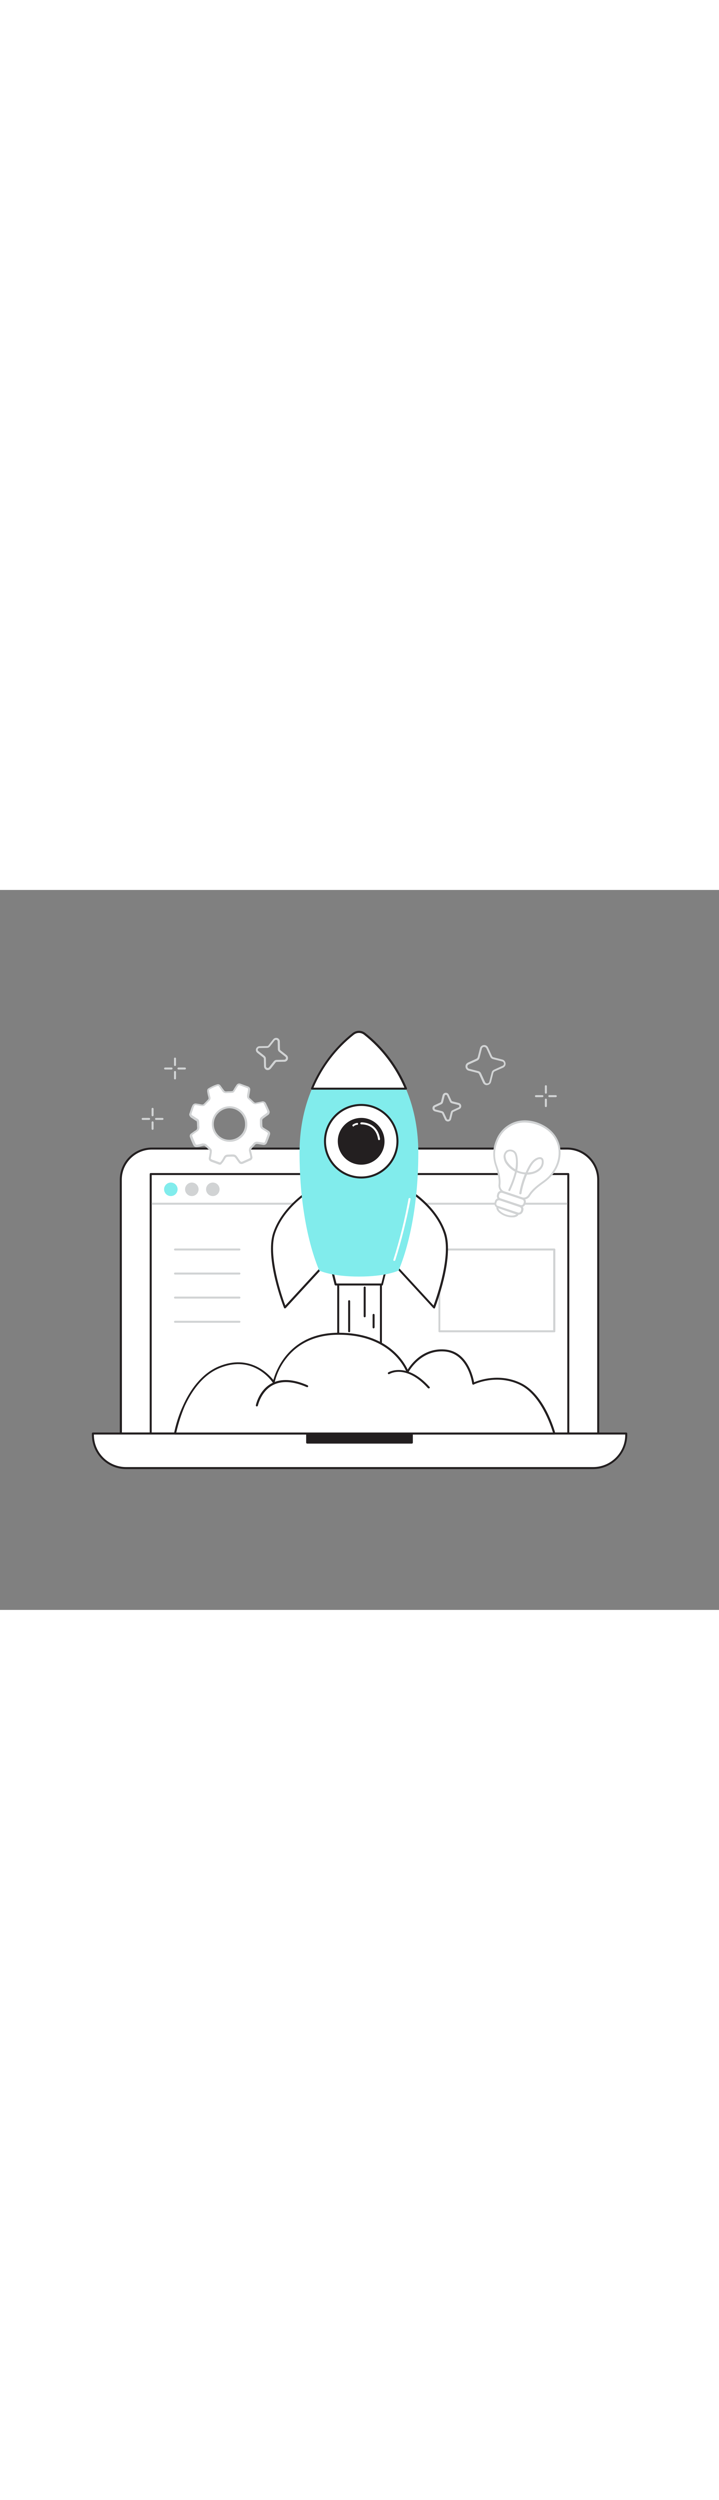 <svg version="1.1" id="Layer_1" xmlns="http://www.w3.org/2000/svg" xmlns:xlink="http://www.w3.org/1999/xlink" x="0px" y="0px" viewBox="0 0 500 500" style="width: 144px;" xml:space="preserve" data-imageid="start-up-45" imageName="Start Up" class="illustrations_image">
<rect x="0" y="0" width="500" height="500" fill="#808080" stroke="none"/>
<style type="text/css">
	.st0_start-up-45{fill:#FFFFFF;}
	.st1_start-up-45{fill:#231F20;}
	.st2_start-up-45{fill:#D1D3D4;}
	.st3_start-up-45{fill:#68E1FD;}
</style>
<g id="Laptop_start-up-45">
	<path class="st0_start-up-45" d="M105.6,179.6h288.7c11.9,0,21.6,9.6,21.6,21.6c0,0,0,0,0,0v176.3l0,0H84l0,0V201.2&#10;&#9;&#9;C84,189.2,93.7,179.5,105.6,179.6C105.6,179.5,105.6,179.5,105.6,179.6z"/>
	<path class="st1_start-up-45" d="M416,378.2H84c-0.4,0-0.7-0.3-0.7-0.7l0,0V201.2c0-12.3,10-22.3,22.3-22.3h288.8c12.3,0,22.3,10,22.3,22.3&#10;&#9;&#9;v176.3C416.7,377.8,416.4,378.1,416,378.2z M84.8,376.8h330.5V201.2c0-11.5-9.4-20.9-20.9-20.9H105.6c-11.5,0-20.9,9.4-20.9,20.9&#10;&#9;&#9;L84.8,376.8z"/>
	<rect x="104.8" y="197.3" class="st0_start-up-45" width="290.4" height="180.2"/>
	<path class="st1_start-up-45" d="M395.2,378.2H104.8c-0.4,0-0.7-0.3-0.7-0.7l0,0V197.3c0-0.4,0.3-0.7,0.7-0.7h290.4c0.4,0,0.7,0.3,0.7,0.7&#10;&#9;&#9;c0,0,0,0,0,0v180.2C395.9,377.9,395.6,378.2,395.2,378.2L395.2,378.2z M105.5,376.8h289V198h-289V376.8z"/>
	<path class="st0_start-up-45" d="M64.6,377.5h370.9l0,0v0.9c0,12.7-10.3,23.1-23.1,23.1l0,0H87.7c-12.7,0-23.1-10.3-23.1-23.1l0,0L64.6,377.5&#10;&#9;&#9;L64.6,377.5z"/>
	<path class="st1_start-up-45" d="M412.4,402.2H87.7c-13.1,0-23.8-10.7-23.8-23.8v-0.9c0-0.4,0.3-0.7,0.7-0.7h370.9c0.4,0,0.7,0.3,0.7,0.7v0.9&#10;&#9;&#9;C436.1,391.5,425.5,402.2,412.4,402.2z M65.3,378.2v0.2c0,12.4,10,22.4,22.4,22.4h324.7c12.4,0,22.4-10,22.4-22.4v-0.2H65.3z"/>
	<rect x="213.6" y="377.5" class="st1_start-up-45" width="72.8" height="6.3"/>
	<path class="st1_start-up-45" d="M286.4,384.5h-72.8c-0.4,0-0.7-0.3-0.7-0.7l0,0v-6.3c0-0.4,0.3-0.7,0.7-0.7c0,0,0,0,0,0h72.8&#10;&#9;&#9;c0.4,0,0.7,0.3,0.7,0.7v0v6.3C287.1,384.2,286.8,384.5,286.4,384.5L286.4,384.5z M214.3,383.1h71.4v-4.9h-71.4L214.3,383.1z"/>
	<path class="st2_start-up-45" d="M393.9,218.6H106.1c-0.4,0-0.7-0.3-0.7-0.7c0-0.4,0.3-0.7,0.7-0.7h287.8c0.4,0,0.7,0.3,0.7,0.7&#10;&#9;&#9;S394.3,218.6,393.9,218.6C393.9,218.6,393.9,218.6,393.9,218.6z"/>
	<circle class="st3_start-up-45 targetColor" cx="118.8" cy="207.9" r="4.7" style="fill: rgb(129, 236, 236);"/>
	<circle class="st2_start-up-45" cx="133.4" cy="207.9" r="4.7"/>
	<circle class="st2_start-up-45" cx="148" cy="207.9" r="4.7"/>
</g>
<g id="Screen_start-up-45">
	<path class="st2_start-up-45" d="M385.5,307.2h-79.9c-0.4,0-0.7-0.3-0.7-0.7v0v-56.8c0-0.4,0.3-0.7,0.7-0.7l0,0h79.9c0.4,0,0.7,0.3,0.7,0.7&#10;&#9;&#9;v56.8C386.2,306.9,385.9,307.2,385.5,307.2L385.5,307.2z M306.2,305.8h78.5v-55.4h-78.5V305.8z"/>
	<path class="st2_start-up-45" d="M166.5,250.4h-44.8c-0.4,0-0.7-0.3-0.7-0.7c0-0.4,0.3-0.7,0.7-0.7h44.8c0.4,0,0.7,0.3,0.7,0.7&#10;&#9;&#9;C167.2,250.1,166.9,250.4,166.5,250.4z"/>
	<path class="st2_start-up-45" d="M166.5,267.1h-44.8c-0.4,0-0.7-0.3-0.7-0.7c0-0.4,0.3-0.7,0.7-0.7c0,0,0,0,0,0h44.8c0.4,0,0.7,0.3,0.7,0.7&#10;&#9;&#9;C167.2,266.8,166.9,267.1,166.5,267.1z"/>
	<path class="st2_start-up-45" d="M166.5,283.8h-44.8c-0.4,0-0.7-0.3-0.7-0.7c0-0.4,0.3-0.7,0.7-0.7h44.8c0.4,0,0.7,0.3,0.7,0.7&#10;&#9;&#9;C167.2,283.5,166.9,283.8,166.5,283.8z"/>
	<path class="st2_start-up-45" d="M166.5,300.6h-44.8c-0.4,0-0.7-0.3-0.7-0.7c0-0.4,0.3-0.7,0.7-0.7h44.8c0.4,0,0.7,0.3,0.7,0.7&#10;&#9;&#9;C167.2,300.2,166.9,300.6,166.5,300.6z"/>
</g>
<g id="Stars_start-up-45">
	<path class="st2_start-up-45" d="M186.2,125.1c-0.3,0-0.6,0-0.8-0.1c-1-0.3-1.7-1.3-1.8-2.4l-0.1-5.3c0-0.4-0.2-0.7-0.4-0.9l-4.2-3.3&#10;&#9;&#9;c-1.1-0.9-1.3-2.5-0.4-3.6c0.5-0.6,1.2-1,2-1l5.3-0.1c0.4,0,0.7-0.2,0.9-0.5l3.3-4.2c0.9-1.1,2.5-1.3,3.6-0.5c0.6,0.5,1,1.2,1,2&#10;&#9;&#9;l0.1,5.3c0,0.4,0.2,0.7,0.4,0.9l4.2,3.3c1.1,0.9,1.3,2.5,0.5,3.6c-0.5,0.6-1.2,1-2,1l-5.3,0.1c-0.4,0-0.7,0.2-0.9,0.5l-3.3,4.2&#10;&#9;&#9;C187.7,124.7,187,125.1,186.2,125.1z M191.9,104.1c-0.4,0-0.7,0.2-0.9,0.4l-3.3,4.2c-0.5,0.6-1.2,1-2,1l-5.3,0.1&#10;&#9;&#9;c-0.5,0-0.9,0.3-1.1,0.8c-0.2,0.5,0,1,0.4,1.3l4.2,3.3c0.6,0.5,1,1.2,1,2l0.1,5.3c0,0.6,0.5,1.2,1.2,1.1c0.4,0,0.7-0.2,0.9-0.4&#10;&#9;&#9;l3.3-4.2c0.5-0.6,1.2-1,2-1l5.3-0.1c0.5,0,0.9-0.3,1.1-0.8c0.2-0.5,0-1-0.4-1.3l-4.2-3.3c-0.6-0.5-1-1.2-1-2l-0.1-5.3&#10;&#9;&#9;c0-0.5-0.3-0.9-0.8-1.1C192.2,104.1,192,104.1,191.9,104.1L191.9,104.1z"/>
	<path class="st2_start-up-45" d="M338.6,135.6c-1.2,0-2.2-0.7-2.7-1.7l-2.7-5.9c-0.2-0.4-0.6-0.8-1-0.9l-6.3-1.6c-1.6-0.4-2.5-2.1-2.1-3.7&#10;&#9;&#9;c0.2-0.8,0.8-1.5,1.6-1.9l5.9-2.7c0.4-0.2,0.7-0.6,0.9-1l1.6-6.3c0.4-1.6,2.1-2.5,3.7-2.1c0.8,0.2,1.5,0.8,1.9,1.6l2.7,5.9&#10;&#9;&#9;c0.2,0.4,0.6,0.8,1,0.9l6.3,1.6c1.6,0.4,2.5,2.1,2.1,3.7c-0.2,0.8-0.8,1.5-1.6,1.9L344,126c-0.4,0.2-0.7,0.6-0.9,1l-1.6,6.3&#10;&#9;&#9;c-0.3,1.2-1.4,2.1-2.6,2.2L338.6,135.6z M336.6,109h-0.1c-0.7,0.1-1.2,0.5-1.4,1.2l-1.6,6.3c-0.2,0.9-0.8,1.6-1.6,2l-5.9,2.7&#10;&#9;&#9;c-0.8,0.3-1.2,1.3-0.8,2.1c0.2,0.5,0.6,0.8,1.1,0.9l6.3,1.6c0.9,0.2,1.6,0.8,2,1.7l2.7,5.9c0.3,0.8,1.3,1.2,2.1,0.8&#10;&#9;&#9;c0.5-0.2,0.8-0.6,0.9-1.1l1.6-6.3c0.2-0.9,0.8-1.6,1.7-2l5.9-2.7c0.8-0.3,1.2-1.3,0.8-2.1c-0.2-0.5-0.6-0.8-1.1-0.9l-6.3-1.6&#10;&#9;&#9;c-0.9-0.2-1.6-0.8-2-1.7l-2.7-5.9l0,0C337.8,109.3,337.2,109,336.6,109L336.6,109z"/>
	<path class="st2_start-up-45" d="M311.5,160.8c-0.9,0-1.7-0.5-2.1-1.3l-1.9-4.1c-0.1-0.2-0.3-0.4-0.6-0.5l-4.4-1.1c-1.2-0.3-2-1.5-1.7-2.8&#10;&#9;&#9;c0.2-0.7,0.6-1.2,1.3-1.5l4.1-1.9c0.2-0.1,0.4-0.3,0.5-0.6l1.1-4.4c0.3-1.2,1.5-2,2.8-1.7c0.7,0.2,1.2,0.6,1.5,1.3l0,0l1.9,4.1&#10;&#9;&#9;c0.1,0.2,0.3,0.4,0.6,0.5l4.4,1.1c1.2,0.3,2,1.5,1.7,2.8c-0.2,0.7-0.6,1.2-1.3,1.5l-4.1,1.9c-0.2,0.1-0.4,0.3-0.5,0.6l-1.1,4.4&#10;&#9;&#9;c-0.2,0.9-1,1.6-2,1.7L311.5,160.8z M310.1,142.3H310c-0.4,0-0.7,0.3-0.8,0.7l-1.1,4.4c-0.2,0.7-0.6,1.2-1.3,1.5l-4.1,1.9&#10;&#9;&#9;c-0.4,0.2-0.6,0.7-0.4,1.2c0.1,0.2,0.3,0.4,0.6,0.5l4.4,1.1c0.7,0.2,1.2,0.6,1.5,1.3l1.9,4.1c0.2,0.4,0.7,0.6,1.2,0.4&#10;&#9;&#9;c0.3-0.1,0.4-0.3,0.5-0.6l1.1-4.4c0.2-0.7,0.6-1.2,1.3-1.5l4.1-1.9c0.4-0.2,0.6-0.7,0.4-1.2c-0.1-0.3-0.3-0.4-0.6-0.5l-4.4-1.1&#10;&#9;&#9;c-0.7-0.2-1.2-0.6-1.5-1.3l-1.9-4.1C310.8,142.5,310.5,142.3,310.1,142.3L310.1,142.3z"/>
</g>
<g id="Gear_start-up-45">
	<path class="st0_start-up-45" d="M132.1,155.7c0.4-1.2,0.8-2.5,1.3-3.7c0.2-0.6,0.5-1.3,0.7-1.9c0.3-0.8,1.1-1.3,1.9-1.2c1,0.1,2,0.3,3,0.5&#10;&#9;&#9;c0.5,0.1,1.1,0.2,1.6,0.2c0.4,0,0.8-0.1,1.1-0.4c1.1-1.1,2.2-2.2,3.3-3.4c0.4-0.4,0.5-1,0.3-1.6c-0.2-1.2-0.6-2.4-0.8-3.6&#10;&#9;&#9;c-0.1-0.5-0.2-0.9-0.1-1.4c0-0.4,0.2-0.7,0.5-0.9c1.9-1.2,3.9-2.1,6-2.7c0.6-0.2,1.3,0.1,1.7,0.6c0.8,1,1.6,2.1,2.3,3.1&#10;&#9;&#9;c0.5,0.8,1.4,1.3,2.4,1.2c1.3-0.1,2.6-0.1,4-0.2c0.5,0,0.9-0.3,1.2-0.7c0.5-0.7,0.9-1.4,1.4-2.1s0.8-1.2,1.2-1.8&#10;&#9;&#9;c0.4-0.6,1.1-0.9,1.8-0.6c1.8,0.6,3.7,1.3,5.5,2c0.7,0.3,1.1,1,1,1.8c-0.1,1-0.3,2-0.5,3c-0.1,0.5-0.1,0.9-0.2,1.4&#10;&#9;&#9;c-0.1,0.6,0.2,1.2,0.6,1.7c1,0.9,1.9,1.8,2.9,2.7c0.5,0.6,1.4,0.8,2.1,0.6c1.3-0.3,2.6-0.6,3.9-0.9c0.9-0.3,1.8,0.1,2.2,1&#10;&#9;&#9;c0.8,1.6,1.5,3.1,2.1,4.7c0.5,0.9,0.3,2-0.6,2.6c0,0-0.1,0-0.1,0.1c-0.7,0.5-1.4,1-2.1,1.5c-0.5,0.4-1,0.8-1.4,1.1&#10;&#9;&#9;c-0.4,0.3-0.6,0.8-0.6,1.4c0,1.4,0,2.7,0.1,4.1c0,0.8,0.4,1.5,1.1,1.8c0.7,0.4,1.5,0.9,2.2,1.3c0.5,0.3,0.9,0.6,1.3,0.9&#10;&#9;&#9;c0.7,0.4,0.9,1.3,0.6,2c-0.6,1.7-1.2,3.3-1.9,4.9c-0.1,0.2-0.2,0.5-0.4,0.7c-0.3,0.5-0.9,0.8-1.5,0.7l-3.6-0.6h-0.3&#10;&#9;&#9;c-1-0.3-2.1,0.1-2.7,1c-0.7,0.8-1.4,1.5-2.1,2.2c-0.7,0.7-0.9,1.7-0.7,2.6c0.3,1.1,0.6,2.3,0.8,3.5c0.4,0.9,0,1.9-0.9,2.2&#10;&#9;&#9;c-0.1,0-0.1,0.1-0.2,0.1c-1.6,0.8-3.2,1.5-4.9,2.2c-0.8,0.4-1.7,0.2-2.2-0.6c-0.6-0.8-1.2-1.6-1.8-2.5c-1.3-1.8-1.6-2-3.8-1.8&#10;&#9;&#9;l-2.6,0.1c-0.8,0-1.6,0.5-2,1.2c-0.5,0.9-1,1.7-1.6,2.6c-0.3,0.4-0.6,0.8-1,1.2c-0.3,0.4-0.9,0.5-1.4,0.4c-1.7-0.6-3.5-1.3-5.2-1.9&#10;&#9;&#9;c-0.2-0.1-0.5-0.2-0.7-0.4c-0.5-0.3-0.8-0.9-0.7-1.5c0.2-1.2,0.4-2.3,0.6-3.5c0.1-0.4,0.1-0.7,0.1-1.1c0.1-0.6-0.2-1.3-0.7-1.7&#10;&#9;&#9;c-0.9-0.9-1.9-1.7-2.8-2.6c-0.5-0.5-1.3-0.7-2-0.5c-1.1,0.3-2.3,0.5-3.5,0.8h-0.1c-1.5,0.3-2,0.1-2.7-1.3s-1.4-3.1-2-4.7&#10;&#9;&#9;c-0.4-0.7-0.2-1.7,0.5-2.1c0,0,0.1,0,0.1,0c0.9-0.7,1.9-1.4,2.8-2c1-0.5,1.5-1.6,1.4-2.7c-0.1-1.2-0.1-2.5-0.2-3.7&#10;&#9;&#9;c0-0.5-0.3-1-0.7-1.3c-1-0.7-2.1-1.3-3.1-2c-0.7-0.4-1.3-1-1.6-1.7L132.1,155.7z M171.2,162.6c0-6.5-5.2-11.7-11.7-11.7&#10;&#9;&#9;c0,0-0.1,0-0.1,0c-6.3,0.2-11.4,5.4-11.5,11.7c0,6.4,5.2,11.6,11.6,11.6c6.4,0.1,11.6-5.1,11.7-11.5&#10;&#9;&#9;C171.3,162.7,171.3,162.6,171.2,162.6z"/>
	<path class="st2_start-up-45" d="M152.9,190.8c-0.2,0-0.5,0-0.7-0.1l-1.3-0.5l-3.9-1.4c-0.2-0.1-0.5-0.2-0.7-0.4c-0.8-0.4-1.3-1.4-1.1-2.3&#10;&#9;&#9;l0.3-1.6c0.1-0.6,0.2-1.3,0.3-1.9c0.1-0.3,0.1-0.7,0.1-1c0-0.4-0.1-0.7-0.4-1c-0.8-0.8-1.7-1.6-2.5-2.3l-0.3-0.3&#10;&#9;&#9;c-0.4-0.4-0.9-0.5-1.4-0.3c-0.8,0.2-1.6,0.4-2.4,0.6l-1.1,0.2h-0.2c-1.9,0.3-2.6-0.1-3.4-1.7c-0.6-1.3-1.3-2.8-2-4.8&#10;&#9;&#9;c-0.6-1.1-0.2-2.4,0.9-3c1.1-0.8,2-1.5,2.9-2c0.8-0.4,1.2-1.2,1.1-2.1c-0.1-0.8-0.1-1.5-0.1-2.3l-0.1-1.4c0-0.3-0.1-0.6-0.4-0.7&#10;&#9;&#9;l-1.2-0.8l-1.8-1.2c-0.9-0.4-1.5-1.2-1.9-2.1c0-0.1,0-0.1,0-0.2v-0.4c0-0.1,0-0.1,0-0.2l0.4-1.1c0.3-0.9,0.6-1.8,0.9-2.7&#10;&#9;&#9;c0.2-0.6,0.5-1.3,0.8-1.9c0.4-1.1,1.5-1.8,2.7-1.6c0.7,0.1,1.3,0.2,2,0.3l1,0.2l0.4,0.1c0.4,0.1,0.7,0.1,1.1,0.1&#10;&#9;&#9;c0.2,0,0.4-0.1,0.6-0.2c1.2-1.2,2.3-2.3,3.3-3.4c0.2-0.3,0.3-0.7,0.2-1c-0.1-0.5-0.2-1.1-0.4-1.6c-0.2-0.7-0.3-1.4-0.4-2&#10;&#9;&#9;c-0.1-0.5-0.2-1.1-0.1-1.6c0-0.6,0.3-1.1,0.8-1.4c1.9-1.2,4-2.2,6.1-2.8c0.9-0.3,1.9,0.1,2.4,0.9l0.8,1.1c0.5,0.7,1,1.4,1.5,2&#10;&#9;&#9;c0.3,0.6,1,1,1.7,0.9c0.9-0.1,1.7-0.1,2.6-0.1l1.4-0.1c0.3,0,0.5-0.2,0.6-0.4c0.3-0.4,0.6-0.8,0.8-1.3l0.7-1.1c0.3-0.5,0.7-1,1-1.5&#10;&#9;&#9;c0.6-0.9,1.6-1.2,2.6-0.9c2.2,0.8,3.9,1.4,5.5,2c1,0.4,1.6,1.4,1.4,2.5c-0.1,0.7-0.2,1.4-0.3,2.1l-0.2,1c-0.1,0.5-0.1,0.9-0.2,1.4&#10;&#9;&#9;c-0.1,0.4,0.1,0.8,0.4,1.1l0.7,0.6c0.8,0.7,1.5,1.4,2.2,2.1c0.4,0.4,1,0.6,1.5,0.4l1.9-0.4l2-0.4c1.2-0.4,2.5,0.2,3,1.4&#10;&#9;&#9;c0.8,1.6,1.5,3.1,2.2,4.7c0.7,1.2,0.3,2.7-0.9,3.4c-0.4,0.3-0.8,0.6-1.3,0.9l-0.8,0.6c-0.5,0.4-1,0.7-1.4,1.1&#10;&#9;&#9;c-0.2,0.2-0.4,0.5-0.4,0.8v0.9c0,1.1,0,2.1,0.1,3.2c0,0.5,0.3,1,0.8,1.2l0.9,0.6l1.3,0.8c0.5,0.3,1,0.6,1.4,0.9&#10;&#9;&#9;c0.9,0.6,1.2,1.7,0.8,2.8c-0.6,1.7-1.2,3.3-1.9,5c-0.1,0.3-0.3,0.5-0.4,0.8c-0.5,0.8-1.4,1.2-2.3,1.1l-3.6-0.6h-0.3&#10;&#9;&#9;c-0.8-0.2-1.6,0.1-2,0.7c-0.5,0.6-1,1.1-1.5,1.6l-0.6,0.7c-0.5,0.5-0.7,1.2-0.5,1.9c0.3,1.2,0.6,2.3,0.8,3.5c0.5,1.2-0.2,2.6-1.4,3&#10;&#9;&#9;c0,0-0.1,0-0.1,0c-1.5,0.7-3.1,1.4-4.9,2.2c-1.1,0.5-2.3,0.2-3-0.8c-0.5-0.7-1-1.4-1.5-2.1l-0.3-0.4c-1.1-1.6-1.2-1.6-3.2-1.6&#10;&#9;&#9;l-2.6,0.1c-0.6,0-1.2,0.3-1.5,0.8l-0.5,0.9c-0.4,0.6-0.7,1.2-1.1,1.7c-0.3,0.5-0.7,0.9-1.1,1.3C154,190.6,153.4,190.8,152.9,190.8z&#10;&#9;&#9; M141.8,176.1c0.7,0,1.4,0.3,1.9,0.8l0.3,0.3l2.5,2.3c0.6,0.5,0.9,1.3,0.8,2.1c0,0.4-0.1,0.8-0.1,1.1c-0.1,0.6-0.2,1.3-0.3,1.9&#10;&#9;&#9;l-0.3,1.6c-0.1,0.3,0.1,0.7,0.4,0.8c0.2,0.1,0.3,0.2,0.5,0.3l3.9,1.4l1.3,0.5c0.2,0.1,0.4,0.1,0.6-0.2c0.3-0.3,0.6-0.7,0.9-1.1&#10;&#9;&#9;c0.4-0.6,0.7-1.1,1-1.7l0.5-0.9c0.5-0.9,1.5-1.5,2.6-1.5l2.6-0.1c2.4-0.1,3,0.1,4.4,2.1l0.3,0.5c0.5,0.7,1,1.4,1.5,2&#10;&#9;&#9;c0.3,0.5,0.9,0.6,1.3,0.4c1.8-0.8,3.4-1.5,4.9-2.2c0.8-0.4,0.9-0.6,0.7-1.5c-0.2-1.1-0.5-2.3-0.8-3.4c-0.3-1.1,0-2.4,0.8-3.2&#10;&#9;&#9;l0.7-0.7c0.5-0.5,1-1,1.4-1.6c0.8-1,2.1-1.5,3.4-1.2h0.2l3.6,0.6c0.3,0.1,0.7-0.1,0.8-0.4c0.1-0.2,0.2-0.4,0.3-0.6&#10;&#9;&#9;c0.6-1.6,1.2-3.3,1.8-4.9c0.2-0.4,0-0.9-0.4-1.2c-0.4-0.3-0.8-0.6-1.3-0.9c-0.4-0.3-0.9-0.5-1.3-0.8l-1-0.6&#10;&#9;&#9;c-0.8-0.5-1.3-1.4-1.4-2.3c-0.1-1.1-0.1-2.2-0.1-3.2v-0.9c0-0.7,0.3-1.4,0.9-1.9c0.5-0.4,1-0.8,1.5-1.2l0.9-0.6&#10;&#9;&#9;c0.4-0.3,0.8-0.6,1.2-0.9c0.8-0.6,0.8-0.9,0.5-1.8c-0.7-1.6-1.4-3.1-2.1-4.7c-0.2-0.6-0.8-0.9-1.3-0.7c0,0-0.1,0-0.1,0&#10;&#9;&#9;c-0.7,0.1-1.3,0.3-2,0.4l-1.9,0.4c-1,0.3-2.1-0.1-2.8-0.8c-0.7-0.7-1.4-1.4-2.2-2.1l-0.7-0.6c-0.6-0.6-0.9-1.4-0.8-2.2&#10;&#9;&#9;c0-0.5,0.1-1,0.2-1.5l0.2-1c0.1-0.6,0.2-1.3,0.3-1.9c0.1-0.4-0.1-0.8-0.5-1c-1.6-0.6-3.2-1.2-5.4-2c-0.4-0.1-0.8,0-1,0.4&#10;&#9;&#9;c-0.4,0.5-0.7,1-1,1.5l-0.7,1.1c-0.3,0.4-0.6,0.9-0.8,1.3c-0.4,0.6-1,1-1.7,1l-1.4,0.1c-0.8,0-1.7,0.1-2.5,0.1&#10;&#9;&#9;c-1.2,0.1-2.4-0.4-3-1.5c-0.5-0.7-1-1.3-1.4-2l-0.8-1.1c-0.2-0.4-0.6-0.5-1-0.4c-2,0.6-4,1.5-5.8,2.6c-0.1,0.1-0.1,0.2-0.1,0.4&#10;&#9;&#9;c0,0.4,0,0.8,0.1,1.2c0.1,0.7,0.3,1.3,0.4,2l0.4,1.6c0.2,0.8,0,1.6-0.5,2.2c-1,1-2.1,2.2-3.3,3.4c-0.4,0.4-1,0.6-1.6,0.6&#10;&#9;&#9;c-0.5,0-0.9-0.1-1.4-0.1l-0.4-0.1c-0.3-0.1-0.7-0.1-1-0.2c-0.6-0.1-1.3-0.2-1.9-0.3c-0.5-0.1-1.1,0.2-1.2,0.8&#10;&#9;&#9;c-0.3,0.6-0.5,1.2-0.7,1.9c-0.3,0.9-0.6,1.8-0.9,2.6l-0.3,1.1c0.3,0.5,0.7,0.9,1.3,1.2l1.8,1.2l1.3,0.8c0.6,0.4,1,1.1,1,1.8&#10;&#9;&#9;l0.1,1.4c0,0.8,0,1.5,0.1,2.2c0.1,1.4-0.5,2.7-1.7,3.4c-0.9,0.6-1.7,1.2-2.8,2c-0.6,0.5-0.7,0.7-0.4,1.4c0.8,1.9,1.4,3.4,2,4.7&#10;&#9;&#9;c0.5,1.1,0.7,1.1,1.9,0.9l1.2-0.3c0.8-0.2,1.6-0.4,2.4-0.6C141.1,176.2,141.4,176.1,141.8,176.1z M159.6,174.9L159.6,174.9&#10;&#9;&#9;c-6.8,0-12.3-5.5-12.3-12.3c0-3.3,1.3-6.4,3.6-8.7c2.3-2.3,5.3-3.6,8.6-3.7c6.8-0.1,12.4,5.4,12.5,12.2c0,0.1,0,0.1,0,0.2&#10;&#9;&#9;c0.1,3.2-1.1,6.2-3.3,8.5C166.3,173.6,163,175,159.6,174.9z M159.4,151.6c-2.8,0.1-5.5,1.3-7.5,3.3c-4.3,4.2-4.3,11.1-0.1,15.4&#10;&#9;&#9;c2,2.1,4.8,3.2,7.7,3.2l0,0c3,0,5.9-1.2,8-3.4c2-2,3-4.7,2.9-7.5l0,0C170.5,156.5,165.6,151.6,159.4,151.6&#10;&#9;&#9;C159.5,151.6,159.4,151.6,159.4,151.6L159.4,151.6z"/>
</g>
<g id="Idea_start-up-45">
	<path class="st0_start-up-45" d="M356.5,212c-1.7-0.6-3.4-1.2-5.1-1.7c-2.6-0.5-4.4-3-4-5.6c0.4-4.4-0.7-8.5-2.2-12.6&#10;&#9;&#9;c-2.2-5.9-2.1-12.4,0.5-18.2c5.3-11.9,17.7-16.1,29.9-10.6c18.1,8.1,16.9,29.2,2.6,39.4c-3.9,2.7-7.6,5.4-10.2,9.5&#10;&#9;&#9;c-1.5,2.2-3.6,2.8-6.2,1.8C360.1,213.1,358.3,212.6,356.5,212z"/>
	<path class="st2_start-up-45" d="M364.2,215c-0.9,0-1.7-0.2-2.6-0.5c-1.2-0.5-2.4-0.9-3.6-1.3l-1.7-0.6l-1.6-0.6c-1.1-0.4-2.3-0.8-3.5-1.1&#10;&#9;&#9;c-3-0.6-4.9-3.4-4.5-6.4c0.4-4.6-0.9-8.8-2.1-12.4c-2.3-6.1-2.1-12.8,0.5-18.7c2.2-5.5,6.6-9.8,12.1-12c5.7-2.2,12.4-1.8,18.7,1&#10;&#9;&#9;c8,3.6,13,10.1,13.8,17.9c0.9,8.6-3.4,17.2-11,22.7c-3.6,2.6-7.4,5.3-10,9.3C367.8,214,366.1,215,364.2,215z M365,161.5&#10;&#9;&#9;c-8.2-0.1-15.6,4.9-18.7,12.6c-2.5,5.6-2.7,12-0.5,17.7c1.3,3.7,2.6,8.1,2.2,12.9c-0.4,2.3,1.2,4.5,3.5,4.9&#10;&#9;&#9;c1.2,0.4,2.4,0.8,3.6,1.2c0.5,0.2,1,0.4,1.6,0.5l0,0l1.7,0.6c1.2,0.4,2.5,0.8,3.7,1.3c2.3,0.9,4.1,0.4,5.4-1.5&#10;&#9;&#9;c2.7-4.2,6.6-7,10.4-9.7c7.2-5.1,11.2-13.3,10.5-21.4c-0.7-7.4-5.3-13.4-12.9-16.8C372.1,162.4,368.6,161.6,365,161.5L365,161.5z"/>
	<path class="st0_start-up-45" d="M349.6,209.7l13.8,4.6c1.2,0.4,1.9,1.8,1.5,3l-0.2,0.7c-0.4,1.2-1.8,1.9-3,1.5l-13.8-4.6&#10;&#9;&#9;c-1.2-0.4-1.9-1.8-1.5-3l0.2-0.7C347,209.9,348.4,209.2,349.6,209.7z"/>
	<path class="st2_start-up-45" d="M362.4,220.3c-0.3,0-0.7-0.1-1-0.2l0,0l-13.8-4.6c-1.6-0.5-2.5-2.3-1.9-3.9l0.2-0.7c0.5-1.6,2.3-2.5,3.9-1.9&#10;&#9;&#9;l13.8,4.6c1.6,0.5,2.5,2.3,1.9,3.9c0,0,0,0,0,0l-0.2,0.7C364.9,219.5,363.7,220.3,362.4,220.3z M361.9,218.8c0.9,0.3,1.8-0.1,2.1-1&#10;&#9;&#9;l0.2-0.7c0.1-0.4,0.1-0.9-0.1-1.3c-0.2-0.4-0.6-0.7-1-0.8l-13.8-4.6c-0.9-0.3-1.8,0.1-2.1,1l-0.2,0.7c-0.3,0.9,0.2,1.8,1,2.1&#10;&#9;&#9;c0,0,0,0,0,0L361.9,218.8z"/>
	<path class="st0_start-up-45" d="M347.9,214.9l13.8,4.6c1.2,0.4,1.9,1.8,1.5,3l-0.2,0.7c-0.4,1.2-1.8,1.9-3,1.5l-13.8-4.6&#10;&#9;&#9;c-1.2-0.4-1.9-1.8-1.5-3l0.2-0.7C345.3,215.1,346.6,214.4,347.9,214.9z"/>
	<path class="st2_start-up-45" d="M360.7,225.5c-0.3,0-0.7-0.1-1-0.2l0,0l-13.8-4.6c-1.6-0.5-2.5-2.3-1.9-3.9c0,0,0,0,0,0l0.2-0.7&#10;&#9;&#9;c0.5-1.6,2.3-2.5,3.9-1.9c0,0,0,0,0,0l13.8,4.6c0.8,0.3,1.4,0.8,1.8,1.5c0.4,0.7,0.4,1.6,0.2,2.3l-0.2,0.7&#10;&#9;&#9;C363.1,224.7,362,225.5,360.7,225.5z M360.1,224c0.9,0.3,1.8-0.1,2.1-1l0.2-0.7c0.1-0.4,0.1-0.9-0.1-1.3c-0.2-0.4-0.6-0.7-1-0.8&#10;&#9;&#9;l-13.8-4.6c-0.4-0.1-0.9-0.1-1.3,0.1c-0.4,0.2-0.7,0.6-0.8,1l-0.2,0.7c-0.3,0.9,0.2,1.8,1,2.1L360.1,224z"/>
	<path class="st0_start-up-45" d="M360.1,224.8c-0.7,2-4.4,2.5-8.3,1.2s-6.6-4-5.9-5.9L360.1,224.8z"/>
	<path class="st2_start-up-45" d="M356,227.4c-1.5,0-3-0.3-4.4-0.8c-1.8-0.6-3.5-1.6-4.9-2.9c-1.3-1.3-1.8-2.7-1.4-3.9c0.1-0.4,0.5-0.6,0.9-0.4&#10;&#9;&#9;c0,0,0,0,0,0l14.2,4.8c0.2,0.1,0.3,0.2,0.4,0.4c0.1,0.2,0.1,0.4,0,0.5c-0.4,1.2-1.6,2-3.5,2.3C356.9,227.3,356.4,227.4,356,227.4z&#10;&#9;&#9; M346.5,221c0.2,0.7,0.6,1.3,1.1,1.8c1.3,1.2,2.8,2.1,4.4,2.6c3.2,1.1,5.9,0.8,7-0.1L346.5,221z"/>
	<path class="st2_start-up-45" d="M361.8,211.4h-0.1c-0.4-0.1-0.6-0.4-0.6-0.8c0,0,0,0,0,0c0.8-4.5,2-8.9,3.8-13.1c-1.9-0.2-3.7-0.6-5.5-1.4&#10;&#9;&#9;c-1.1,4.1-2.5,8.1-4.3,12l-0.2,0.5c-0.1,0.4-0.5,0.6-0.9,0.5s-0.6-0.5-0.5-0.9c0,0,0-0.1,0.1-0.1l0.2-0.5c1.8-3.9,3.3-7.9,4.3-12&#10;&#9;&#9;c-2.4-1.3-4.5-3.1-6.1-5.3c-1-1.3-1.6-2.9-1.8-4.6c-0.2-1.8,0.6-3.6,2-4.7c2.3-1.4,5.4-0.7,6.8,1.6c0.1,0.1,0.1,0.2,0.2,0.4&#10;&#9;&#9;c0.8,2,1.1,4.9,0.9,8.7c-0.1,1-0.2,2.1-0.4,3.1c1.8,0.8,3.8,1.3,5.8,1.4c0-0.1,0.1-0.2,0.1-0.2l0.2-0.4c1.5-3.2,3.4-7.3,6.8-9.2&#10;&#9;&#9;c0.6-0.3,2.5-1.3,4-0.6c0.8,0.4,1.3,1.1,1.4,2c0.4,2.4-0.4,4.7-2.1,6.4c-1.6,1.6-3.7,2.6-5.9,3.1c-1.2,0.3-2.3,0.4-3.5,0.4l0,0&#10;&#9;&#9;c-1.8,4.3-3.2,8.7-3.9,13.3C362.4,211.2,362.1,211.4,361.8,211.4z M375.4,186.9c-0.8,0-1.5,0.3-2.1,0.7c-3,1.6-4.7,5.4-6.2,8.5v0.1&#10;&#9;&#9;c0.9,0,1.7-0.2,2.6-0.3c2-0.4,3.8-1.3,5.2-2.7c1.4-1.3,2.1-3.3,1.8-5.2c-0.1-0.7-0.5-0.9-0.6-0.9&#10;&#9;&#9;C375.8,186.9,375.6,186.9,375.4,186.9L375.4,186.9z M354.7,181.5c-0.6,0-1.2,0.2-1.7,0.5c-1,0.8-1.6,2.1-1.4,3.4&#10;&#9;&#9;c0.2,1.4,0.7,2.8,1.6,3.9c1.4,1.9,3.1,3.5,5.2,4.7c0.1-0.8,0.2-1.7,0.3-2.5c0.3-3.6,0-6.3-0.8-8.1c-0.4-0.9-1.2-1.5-2.1-1.7&#10;&#9;&#9;C355.5,181.6,355.1,181.5,354.7,181.5L354.7,181.5z"/>
</g>
<g id="Lines_start-up-45">
	<path class="st2_start-up-45" d="M121.7,122.3c-0.4,0-0.7-0.3-0.7-0.7v-4.5c0-0.4,0.3-0.7,0.7-0.7c0.4,0,0.7,0.3,0.7,0.7l0,0v4.5&#10;&#9;&#9;C122.4,122,122.1,122.3,121.7,122.3L121.7,122.3z"/>
	<path class="st2_start-up-45" d="M121.7,131.6c-0.4,0-0.7-0.3-0.7-0.7v-4.5c0-0.4,0.3-0.7,0.7-0.7c0.4,0,0.7,0.3,0.7,0.7l0,0v4.5&#10;&#9;&#9;C122.4,131.3,122.1,131.6,121.7,131.6L121.7,131.6z"/>
	<path class="st2_start-up-45" d="M128.6,124.7h-4.5c-0.4,0-0.7-0.3-0.7-0.7c0-0.4,0.3-0.7,0.7-0.7h4.5c0.4,0,0.7,0.3,0.7,0.7&#10;&#9;&#9;C129.3,124.4,129,124.7,128.6,124.7z"/>
	<path class="st2_start-up-45" d="M119.3,124.7h-4.5c-0.4,0-0.7-0.3-0.7-0.7c0-0.4,0.3-0.7,0.7-0.7h4.5c0.4,0,0.7,0.3,0.7,0.7&#10;&#9;&#9;C120,124.4,119.7,124.7,119.3,124.7z"/>
	<path class="st2_start-up-45" d="M106.1,157.2c-0.4,0-0.7-0.3-0.7-0.7v-4.5c0-0.4,0.3-0.7,0.7-0.7c0.4,0,0.7,0.3,0.7,0.7v4.5&#10;&#9;&#9;C106.8,156.9,106.5,157.2,106.1,157.2L106.1,157.2z"/>
	<path class="st2_start-up-45" d="M106.1,166.6c-0.4,0-0.7-0.3-0.7-0.7v-4.5c0-0.4,0.3-0.7,0.7-0.7c0.4,0,0.7,0.3,0.7,0.7l0,0v4.5&#10;&#9;&#9;C106.8,166.3,106.5,166.6,106.1,166.6L106.1,166.6z"/>
	<path class="st2_start-up-45" d="M113,159.7h-4.5c-0.4,0-0.7-0.3-0.7-0.7c0-0.4,0.3-0.7,0.7-0.7c0,0,0,0,0,0h4.5c0.4,0,0.7,0.3,0.7,0.7&#10;&#9;&#9;C113.7,159.4,113.4,159.7,113,159.7C113,159.7,113,159.7,113,159.7z"/>
	<path class="st2_start-up-45" d="M103.7,159.7h-4.5c-0.4,0-0.7-0.3-0.7-0.7c0-0.4,0.3-0.7,0.7-0.7c0,0,0,0,0,0h4.5c0.4,0,0.7,0.3,0.7,0.7&#10;&#9;&#9;C104.4,159.4,104.1,159.7,103.7,159.7C103.7,159.7,103.7,159.7,103.7,159.7z"/>
	<path class="st2_start-up-45" d="M379.6,141.5c-0.4,0-0.7-0.3-0.7-0.7c0,0,0,0,0,0v-4.5c0-0.4,0.3-0.7,0.7-0.7c0.4,0,0.7,0.3,0.7,0.7&#10;&#9;&#9;c0,0,0,0,0,0v4.5C380.3,141.2,380,141.5,379.6,141.5z"/>
	<path class="st2_start-up-45" d="M379.6,150.8c-0.4,0-0.7-0.3-0.7-0.7c0,0,0,0,0,0v-4.5c0-0.4,0.3-0.7,0.7-0.7c0.4,0,0.7,0.3,0.7,0.7v4.5&#10;&#9;&#9;C380.3,150.5,380,150.8,379.6,150.8z"/>
	<path class="st2_start-up-45" d="M386.5,143.9H382c-0.4,0-0.7-0.3-0.7-0.7c0-0.4,0.3-0.7,0.7-0.7h4.5c0.4,0,0.7,0.3,0.7,0.7&#10;&#9;&#9;C387.2,143.6,386.9,143.9,386.5,143.9L386.5,143.9z"/>
	<path class="st2_start-up-45" d="M377.2,143.9h-4.5c-0.4,0-0.7-0.3-0.7-0.7s0.3-0.7,0.7-0.7c0,0,0,0,0,0h4.5c0.4,0,0.7,0.3,0.7,0.7&#10;&#9;&#9;C377.9,143.6,377.6,143.9,377.2,143.9z"/>
</g>
<g id="Rocket_start-up-45">
	<rect x="235.1" y="258.8" class="st0_start-up-45" width="29.7" height="95.4"/>
	<path class="st1_start-up-45" d="M264.9,354.9h-29.7c-0.4,0-0.7-0.3-0.7-0.7l0,0v-95.4c0-0.4,0.3-0.7,0.7-0.7c0,0,0,0,0,0h29.7&#10;&#9;&#9;c0.4,0,0.7,0.3,0.7,0.7v0v95.4C265.6,354.6,265.2,354.9,264.9,354.9L264.9,354.9z M235.9,353.5h28.3v-94h-28.3L235.9,353.5z"/>
	<path class="st1_start-up-45" d="M253.6,296.8c-0.4,0-0.7-0.3-0.7-0.7v-20c0-0.4,0.3-0.7,0.7-0.7c0.4,0,0.7,0.3,0.7,0.7v20&#10;&#9;&#9;C254.3,296.4,254,296.8,253.6,296.8C253.6,296.8,253.6,296.8,253.6,296.8z"/>
	<path class="st1_start-up-45" d="M242.8,307.2c-0.4,0-0.7-0.3-0.7-0.7l0,0v-20.9c0-0.4,0.3-0.7,0.7-0.7c0.4,0,0.7,0.3,0.7,0.7v20.9&#10;&#9;&#9;C243.5,306.9,243.2,307.2,242.8,307.2C242.8,307.2,242.8,307.2,242.8,307.2z"/>
	<path class="st1_start-up-45" d="M259.8,304.5c-0.4,0-0.7-0.3-0.7-0.7v0v-8.7c0-0.4,0.3-0.7,0.7-0.7c0.4,0,0.7,0.3,0.7,0.7v8.7&#10;&#9;&#9;C260.4,304.2,260.1,304.5,259.8,304.5z"/>
	<path class="st0_start-up-45" d="M121.7,377.5c0,0,6.5-36.2,31-46.1s37.7,10.5,37.7,10.5s6.4-33.7,45.2-33.7s47.8,26.5,47.8,26.5&#10;&#9;&#9;s8-16,25.5-14.9s20.2,23.1,20.2,23.1s15.6-7.8,32.4,0s23.9,34.6,23.9,34.6H121.7z"/>
	<path class="st1_start-up-45" d="M385.5,378.2H121.7c-0.2,0-0.4-0.1-0.5-0.2c-0.1-0.2-0.2-0.4-0.2-0.6c1.4-6.7,3.5-13.3,6.4-19.5&#10;&#9;&#9;c4.3-9.5,12.2-21.9,25-27.1c21.1-8.6,34.2,5.2,37.7,9.5c1.8-6.6,11.3-32.8,45.5-32.8c33.8,0,45.4,20.2,47.9,25.6&#10;&#9;&#9;c2.4-3.8,10.6-15,25.5-14c15.8,1,19.9,18.5,20.7,22.8c3.5-1.5,17.5-6.5,32.2,0.4c17,7.9,24,34,24.3,35.1c0.1,0.2,0,0.4-0.1,0.6&#10;&#9;&#9;C385.9,378.1,385.7,378.2,385.5,378.2z M122.6,376.8h261.9c-1.4-4.7-8.6-26.5-23.3-33.3c-16.4-7.6-31.7-0.1-31.8,0&#10;&#9;&#9;c-0.3,0.2-0.8,0-0.9-0.3c0-0.1-0.1-0.2-0.1-0.2c0-0.2-2.8-21.4-19.5-22.5s-24.8,14.3-24.9,14.5c-0.1,0.3-0.4,0.4-0.7,0.4&#10;&#9;&#9;c-0.3,0-0.5-0.2-0.6-0.5c-0.1-0.3-9.4-26-47.2-26c-19.8,0-30.8,9-36.6,16.6c-3.8,4.9-6.5,10.5-7.9,16.5c-0.1,0.3-0.3,0.5-0.6,0.5&#10;&#9;&#9;c-0.3,0.1-0.6-0.1-0.7-0.3c-0.5-0.8-13.3-19.8-36.9-10.2c-12.4,5-20,17.1-24.3,26.4C126,364.3,124,370.5,122.6,376.8L122.6,376.8z"/>
	<path class="st1_start-up-45" d="M178.6,358.7h-0.1c-0.4-0.1-0.6-0.4-0.6-0.8c0,0,0,0,0,0c0.1-0.4,2.2-10.6,11.1-15.3c6.5-3.4,14.9-3,24.9,1.4&#10;&#9;&#9;c0.3,0.2,0.5,0.6,0.4,0.9c-0.2,0.4-0.6,0.5-0.9,0.4c-9.6-4.2-17.6-4.6-23.7-1.4c-8.3,4.4-10.3,14.2-10.4,14.3&#10;&#9;&#9;C179.2,358.5,178.9,358.7,178.6,358.7z"/>
	<path class="st1_start-up-45" d="M298.1,346.2c-0.2,0-0.4-0.1-0.5-0.2c-15.1-16.7-26.4-10.1-26.8-9.8c-0.3,0.2-0.8,0.1-1-0.2c0,0,0,0,0,0&#10;&#9;&#9;c-0.2-0.3-0.1-0.7,0.2-1c0,0,0,0,0.1,0c0.1-0.1,12.7-7.5,28.6,10.1c0.3,0.3,0.2,0.7,0,1C298.4,346.1,298.2,346.1,298.1,346.2&#10;&#9;&#9;L298.1,346.2z"/>
	<polygon class="st0_start-up-45" points="265.7,274 233.5,274 229.6,258.5 269.6,258.5 &#9;"/>
	<path class="st1_start-up-45" d="M265.7,274.7h-32.3c-0.3,0-0.6-0.2-0.7-0.5l-3.9-15.5c0-0.2,0-0.4,0.1-0.6c0.1-0.2,0.3-0.3,0.6-0.3h40&#10;&#9;&#9;c0.2,0,0.4,0.1,0.6,0.3c0.1,0.2,0.2,0.4,0.1,0.6l-3.9,15.5C266.3,274.4,266.1,274.7,265.7,274.7z M234,273.3h31.2l3.5-14.1h-38.2&#10;&#9;&#9;L234,273.3z"/>
	<path class="st0_start-up-45" d="M213.4,210.1c0,0-16.9,10.6-22.8,28.2s7.5,51.7,7.5,51.7l30.8-33.4L213.4,210.1z"/>
	<path class="st1_start-up-45" d="M198.2,290.6H198c-0.2,0-0.4-0.2-0.5-0.4c-0.6-1.4-13.4-34.5-7.5-52.1s22.9-28.4,23.1-28.6&#10;&#9;&#9;c0.2-0.1,0.4-0.1,0.6-0.1c0.2,0.1,0.4,0.2,0.4,0.4l15.5,46.5c0.1,0.2,0,0.5-0.1,0.7l-30.7,33.3&#10;&#9;&#9;C198.6,290.5,198.4,290.6,198.2,290.6z M213.1,211.2c-3.3,2.3-16.7,12.2-21.8,27.3c-5.1,15.4,4.9,44.3,7.1,50.1l29.7-32.2&#10;&#9;&#9;L213.1,211.2z"/>
	<path class="st0_start-up-45" d="M286.6,210.1c0,0,16.9,10.6,22.8,28.2s-7.5,51.7-7.5,51.7l-30.8-33.4L286.6,210.1z"/>
	<path class="st1_start-up-45" d="M301.8,290.6c-0.2,0-0.4-0.1-0.5-0.2L270.5,257c-0.2-0.2-0.2-0.5-0.1-0.7l15.5-46.5c0.1-0.2,0.2-0.4,0.4-0.4&#10;&#9;&#9;c0.2-0.1,0.4,0,0.6,0.1c0.2,0.1,17.2,10.9,23.1,28.6s-7,50.7-7.5,52.2c-0.1,0.2-0.3,0.4-0.5,0.4L301.8,290.6z M271.8,256.4&#10;&#9;&#9;l29.7,32.2c2.2-5.9,12.3-34.7,7.1-50.1c-5-15.1-18.4-25-21.8-27.3L271.8,256.4z"/>
	<path class="st3_start-up-45 targetColor" d="M277.2,264.3c8.4-20.1,13.7-49.3,13.7-81.7c0-49.2-27.1-74.8-37.4-82.7c-2.3-1.8-5.5-1.8-7.8,0&#10;&#9;&#9;c-10.3,8-37.4,33.6-37.4,82.7c0,32.4,5.3,61.6,13.7,81.7c0,0,8.4,4.2,27.6,4.2S277.2,264.3,277.2,264.3z" style="fill: rgb(129, 236, 236);"/>
	<path class="st0_start-up-45" d="M245.7,99.9C233.1,110,223.2,123.1,217,138h65.3c-6.2-14.9-16.1-28-28.8-38.1C251.3,98.1,248,98.1,245.7,99.9z&#10;&#9;&#9;"/>
	<path class="st1_start-up-45" d="M282.3,138.7H217c-0.2,0-0.5-0.1-0.6-0.3c-0.1-0.2-0.2-0.4-0.1-0.7c6.3-15.1,16.2-28.3,29-38.4l0.4,0.6&#10;&#9;&#9;l-0.4-0.6c2.6-2,6.1-2,8.7,0c12.8,10.1,22.7,23.3,29,38.4c0.1,0.2,0.1,0.5-0.1,0.7C282.8,138.6,282.5,138.7,282.3,138.7z&#10;&#9;&#9; M218,137.3h63.2c-6.2-14.4-15.8-27.1-28.1-36.8c-2.1-1.6-4.9-1.6-7,0l0,0C233.8,110.2,224.2,122.8,218,137.3z"/>
	<circle class="st0_start-up-45" cx="251.2" cy="174.5" r="25.2"/>
	<path class="st1_start-up-45" d="M251.2,200.4c-14.3,0-25.9-11.6-25.9-25.9c0-14.3,11.6-25.9,25.9-25.9c14.3,0,25.9,11.6,25.9,25.9l0,0&#10;&#9;&#9;C277.1,188.8,265.5,200.4,251.2,200.4z M251.2,150c-13.5,0-24.5,11-24.5,24.5s11,24.5,24.5,24.5c13.5,0,24.5-11,24.5-24.5l0,0&#10;&#9;&#9;C275.7,161,264.8,150,251.2,150L251.2,150z"/>
	<circle class="st1_start-up-45" cx="251.2" cy="174.5" r="15.6"/>
	<path class="st1_start-up-45" d="M251.2,190.8c-9,0-16.2-7.3-16.3-16.2s7.3-16.2,16.2-16.3s16.3,7.3,16.3,16.2v0&#10;&#9;&#9;C267.5,183.5,260.2,190.8,251.2,190.8z M251.2,159.7c-8.2,0-14.9,6.6-14.9,14.8c0,8.2,6.6,14.9,14.8,14.9c8.2,0,14.9-6.6,14.9-14.8&#10;&#9;&#9;l0,0C266.1,166.3,259.4,159.7,251.2,159.7z"/>
	<path class="st0_start-up-45" d="M263.6,173.8c-0.3,0-0.6-0.3-0.7-0.6c-1.6-10.9-11.2-10.4-11.6-10.4c-0.4,0-0.7-0.2-0.7-0.6c0,0,0,0,0-0.1&#10;&#9;&#9;c0-0.4,0.3-0.7,0.6-0.7c0.1,0,11.3-0.6,13.1,11.6C264.3,173.4,264,173.7,263.6,173.8L263.6,173.8z"/>
	<path class="st0_start-up-45" d="M245.8,164.3c-0.2,0-0.4-0.1-0.6-0.3c-0.2-0.3-0.2-0.7,0.1-1c0,0,0,0,0,0c0.9-0.6,1.8-1,2.9-1.2&#10;&#9;&#9;c0.4-0.1,0.8,0.1,0.8,0.5s-0.1,0.8-0.5,0.8c0,0-0.1,0-0.2,0c-0.8,0.1-1.6,0.4-2.2,0.9C246.1,164.2,245.9,164.3,245.8,164.3z"/>
	<path class="st0_start-up-45" d="M274.2,257.6H274c-0.4-0.1-0.6-0.5-0.4-0.9c4.4-13.8,7.9-27.9,10.5-42.2c0.1-0.4,0.4-0.6,0.8-0.6c0,0,0,0,0,0&#10;&#9;&#9;c0.4,0.1,0.6,0.4,0.6,0.8c0,0,0,0,0,0c-2.7,14.3-6.2,28.5-10.6,42.4C274.8,257.4,274.5,257.6,274.2,257.6z"/>
</g>
</svg>